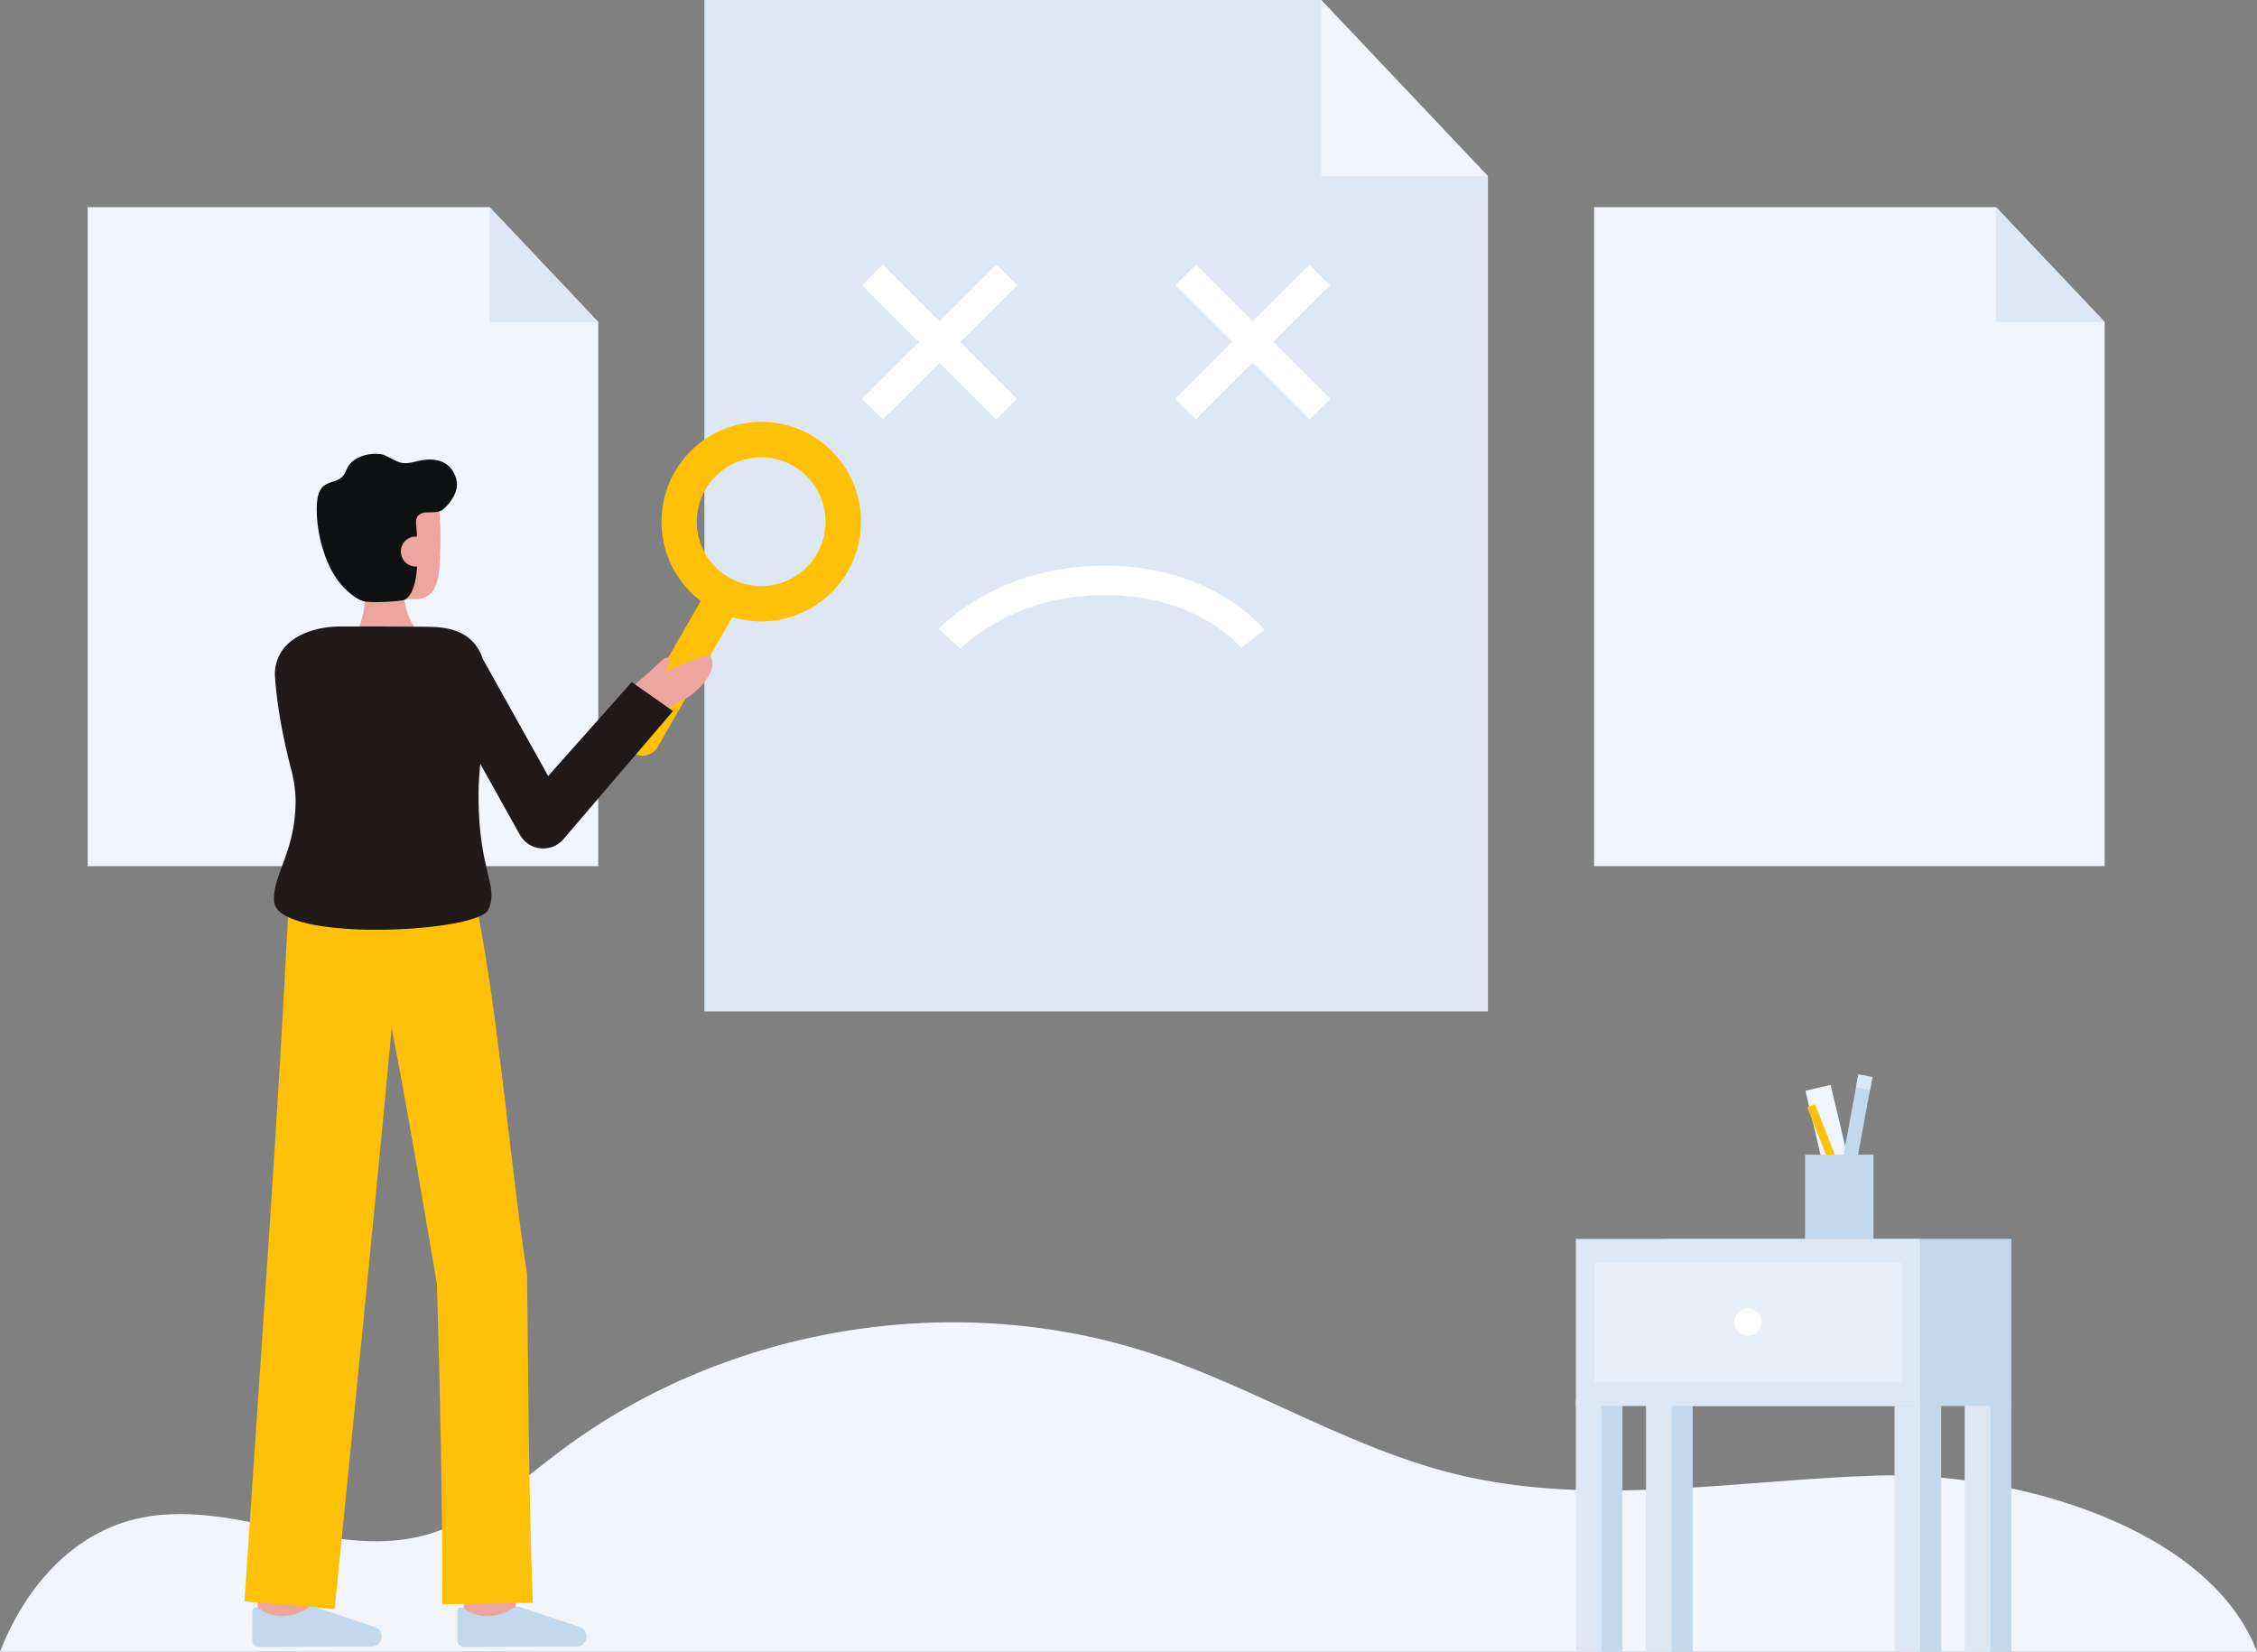 <svg id="Layer_1" data-name="Layer 1" xmlns="http://www.w3.org/2000/svg" viewBox="0 0 922.201 674.906">
  <rect x="0" y="0" width="922.201" height="674.906" fill="#808080" stroke="none"/>
  <path d="M922.2,674.906H0c10.105-25.769,28.766-47.63,55.072-54.115,38.482-9.474,79.206,16.575,117.6,6.781,21.814-5.558,38.988-21.759,57.034-35.212,68.08-50.759,161.377-65.761,241.937-38.894,42.11,14.036,80.483,38.583,123.62,49.023,55.78,13.5,114.114,2.3,171.475.459C822.606,601.15,902.652,623.913,922.2,674.906Z" fill="#f3f5fd"></path>
  <polygon points="607.954 413.288 287.824 413.288 287.824 0 539.824 0 607.954 72 607.954 413.288" fill="#dee8f5"></polygon>
  <polygon points="539.824 0 539.824 72 607.954 72 539.824 0" fill="#f3f5fd"></polygon>
  <g>
    <polygon points="859.938 353.922 651.349 353.922 651.349 84.634 815.546 84.634 859.938 131.548 859.938 353.922" fill="#f3f5fd"></polygon>
    <polygon points="815.546 84.634 815.546 131.548 859.938 131.548 815.546 84.634" fill="#dee8f5"></polygon>
  </g>
  <g>
    <polygon points="244.429 353.922 35.84 353.922 35.84 84.634 200.037 84.634 244.429 131.548 244.429 353.922" fill="#f3f5fd"></polygon>
    <polygon points="200.037 84.634 200.037 131.548 244.429 131.548 200.037 84.634" fill="#dee8f5"></polygon>
  </g>
  <g>
    <g>
      <path d="M262.478,308.8a7.249,7.249,0,0,1-6.273-10.863l31.406-54.57a7.247,7.247,0,1,1,12.561,7.23l-31.407,54.57A7.24,7.24,0,0,1,262.478,308.8Z" fill="#FFC107"></path>
      <path d="M311.083,253.923q-1.736,0-3.5-.149a40.769,40.769,0,1,1,6.935-81.243h0a40.77,40.77,0,0,1-3.438,81.392Zm-.049-67.048a26.3,26.3,0,1,0,2.255.1C312.533,186.907,311.78,186.875,311.034,186.875Z" fill="#FFC107"></path>
    </g>
    <g>
      <path d="M209.976,662.2l-20.853-2.48c.938-7.893,2-17.374,2.072-18.929,0,.1,0,.182,0,.245h21C212.19,641.663,212.19,643.579,209.976,662.2Z" fill="#EDA59F"></path>
      <path d="M126.3,664.706l-21-.067s.069-21.685.069-23.606h21C126.37,642.96,126.3,664.706,126.3,664.706Z" fill="#EDA59F"></path>
      <path d="M217.723,654.935c-1.738-44.009-1.843-90.231-2.387-134.356-7.226-47.592-11.019-99.792-19.935-147.05l-.266.079-.782-5.33-76.077-4.691s-1.984,37.277-2.676,49.7c-3.708,66.587-11.233,173.615-15.712,241.088l36.868,3.115c6.585-66.359,17.322-172.075,23.272-237.479,6.53,33.327,12.688,70.856,18.485,104.578,1.269,43.078,2.331,87.97,2.215,130.978Z" fill="#FFC107"></path>
      <path d="M151.828,672.829a4.109,4.109,0,0,0,4.09-4.127c0-.1,0-.2-.013-.3h0a4.109,4.109,0,0,0-2.659-3.529L128.8,656.687a3.463,3.463,0,0,0-2.872.32,19.112,19.112,0,0,1-11.468,3.4,17.023,17.023,0,0,1-8.82-3.223,1.547,1.547,0,0,0-2.527,1.2v11.952a2.678,2.678,0,0,0,2.678,2.678h.01Z" fill="#c1d8ed"></path>
      <path d="M235.562,672.829a4.108,4.108,0,0,0,4.089-4.126c0-.1-.005-.2-.013-.3h0a4.108,4.108,0,0,0-2.658-3.529l-24.443-8.186a3.463,3.463,0,0,0-2.872.32,19.112,19.112,0,0,1-11.468,3.4,17.026,17.026,0,0,1-8.821-3.223,1.547,1.547,0,0,0-2.527,1.2v11.952a2.678,2.678,0,0,0,2.678,2.678h.011Z" fill="#c1d8ed"></path>
      <g>
        <path d="M142.926,261.054s7.732-4.1,6.006-25.156l15.976-2.963s-1.8,18.879,6.287,24.872Z" fill="#EDA59F"></path>
        <path d="M139.867,227.733c1.106,6.388,4.592,12.438,10.227,14.5,6.69,2.45,11.645,2.616,19.358,2.616,10.525,0,10.177-10.977,10.473-22.039.3-11.1-.587-23.018-4.747-26.888-8.3-7.724-32.673-2.833-35.637,10.087C138.01,212.692,138.81,221.652,139.867,227.733Z" fill="#EDA59F"></path>
      </g>
      <path d="M186.427,195.8c-1.76-6.457-7.248-9.611-16.322-7.239-6.454,1.687-7.271.17-12.737-2.461-3.13-1.507-13.4-.819-15.941,6.132-2.724,7.446-11.151,1.416-11.934,13.546-.655,10.153,2.777,24.666,9.673,32.833,2.388,2.827,6.283,6.216,9.3,7.054,2.963.824,15.773.1,17.018-.634,6.117-3.632,5.489-20.29,4.519-30.976-.159-1.758.164-4.68,4.676-4.68,3.1,0,4.817-.074,6.418-1.228C181.1,208.147,188.189,202.256,186.427,195.8Z" fill="#0f1011"></path>
      <path d="M176.062,224.908a6.143,6.143,0,0,1-12.245,1,6.041,6.041,0,0,1,5.418-6.607c.068-.007.135-.013.2-.017C173.816,219.145,175.785,221.527,176.062,224.908Z" fill="#EDA59F"></path>
      <path d="M263.1,293.832s16.852-7.851,19.5-9.973c9.324-7.467,9.128-13.034,7.867-15.387-1.486-2.781-18.975,6.4-18.975,6.4s3.39-4.7,1.561-5.99c-.752-.53-1.785-.038-4.811,2.984-3.449,3.447-9.358,8.283-9.358,8.283Z" fill="#EDA59F"></path>
      <path d="M119.213,315.275a53.343,53.343,0,0,1,1.573,11.837c0,21-9.5,30.418-8.8,41.2,1.1,16.945,83.429,12.941,87.624,3.316,4.319-9.926-4.447-16.042-4.063-48.509.041-3.534.314-7.23.69-10.994l16.2,29A10.9,10.9,0,0,0,230.1,343.05l44.884-52.5L258.13,278.7l-34.138,38.408-26.7-47.8c-2.528-7.551-8.283-12.609-20.023-13.112-4.015-.172-23.606-.2-37.95-.2-9.636,0-17.547,2.957-22.116,7.525l-.069.068a16.776,16.776,0,0,0-4.762,13.016C112.817,283.381,114.3,296.829,119.213,315.275Z" fill="#201919"></path>
    </g>
  </g>
  <g>
    <g>
      <rect x="377.922" y="100.958" width="11.955" height="77.565" transform="translate(211.253 -230.528) rotate(45)" fill="#fff"></rect>
      <rect x="377.922" y="100.958" width="11.955" height="77.565" transform="translate(754.169 -32.905) rotate(135)" fill="#fff"></rect>
    </g>
    <g>
      <rect x="505.902" y="100.958" width="11.955" height="77.565" transform="translate(248.738 -321.024) rotate(45)" fill="#fff"></rect>
      <rect x="505.902" y="100.958" width="11.955" height="77.565" transform="translate(972.645 -123.4) rotate(135)" fill="#fff"></rect>
    </g>
  </g>
  <path d="M392.408,265.122,383.573,257c.968-1.056,24.2-25.871,67.816-25.871,43.871,0,64.338,25.122,65.188,26.191l-9.395,7.466c-.7-.863-17.988-21.657-55.793-21.657C413.281,243.13,392.612,264.9,392.408,265.122Z" fill="#fff"></path>
  <g>
    <g>
      <rect x="744.001" y="443.75" width="10.59" height="56.156" transform="translate(-88.456 185.057) rotate(-13.302)" fill="#f0f6ff"></rect>
      <g>
        <rect x="733.374" y="460.645" width="48.777" height="5.818" transform="translate(164.436 1124.651) rotate(-79.548)" fill="#c1d8ed"></rect>
        <rect x="758.99" y="439.307" width="5.386" height="5.818" transform="translate(184.87 1107.799) rotate(-79.225)" fill="#dee8f5"></rect>
      </g>
      <rect x="747.589" y="450.1" width="3.415" height="50.584" transform="translate(-122.099 307.72) rotate(-21.502)" fill="#FFC107"></rect>
      <rect x="737.554" y="471.828" width="27.948" height="35.72" fill="#c1d8ed"></rect>
    </g>
    <g>
      <rect x="652.495" y="572.069" width="10.453" height="102.836" fill="#c1d8ed"></rect>
      <rect x="643.891" y="572.069" width="10.453" height="102.836" fill="#dee8f5"></rect>
    </g>
    <g>
      <rect x="782.7" y="572.069" width="10.453" height="102.836" fill="#c1d8ed"></rect>
      <rect x="774.097" y="572.069" width="10.453" height="102.836" fill="#dee8f5"></rect>
    </g>
    <g>
      <rect x="681.166" y="572.069" width="10.453" height="102.836" fill="#c1d8ed"></rect>
      <rect x="672.563" y="572.069" width="10.453" height="102.836" fill="#dee8f5"></rect>
    </g>
    <g>
      <rect x="811.371" y="572.069" width="10.453" height="102.836" fill="#c1d8ed"></rect>
      <rect x="802.768" y="572.069" width="10.453" height="102.836" fill="#dee8f5"></rect>
    </g>
    <rect x="681.231" y="506.244" width="140.594" height="68.291" fill="#c1d8ed"></rect>
    <rect x="643.891" y="506.244" width="140.594" height="68.291" fill="#dee8f5"></rect>
    <g opacity="0.53">
      <rect x="651.455" y="515.952" width="125.467" height="48.573" fill="#f3f5fd"></rect>
    </g>
    <circle cx="714.188" cy="540.239" r="5.572" fill="#fff"></circle>
  </g>
</svg>